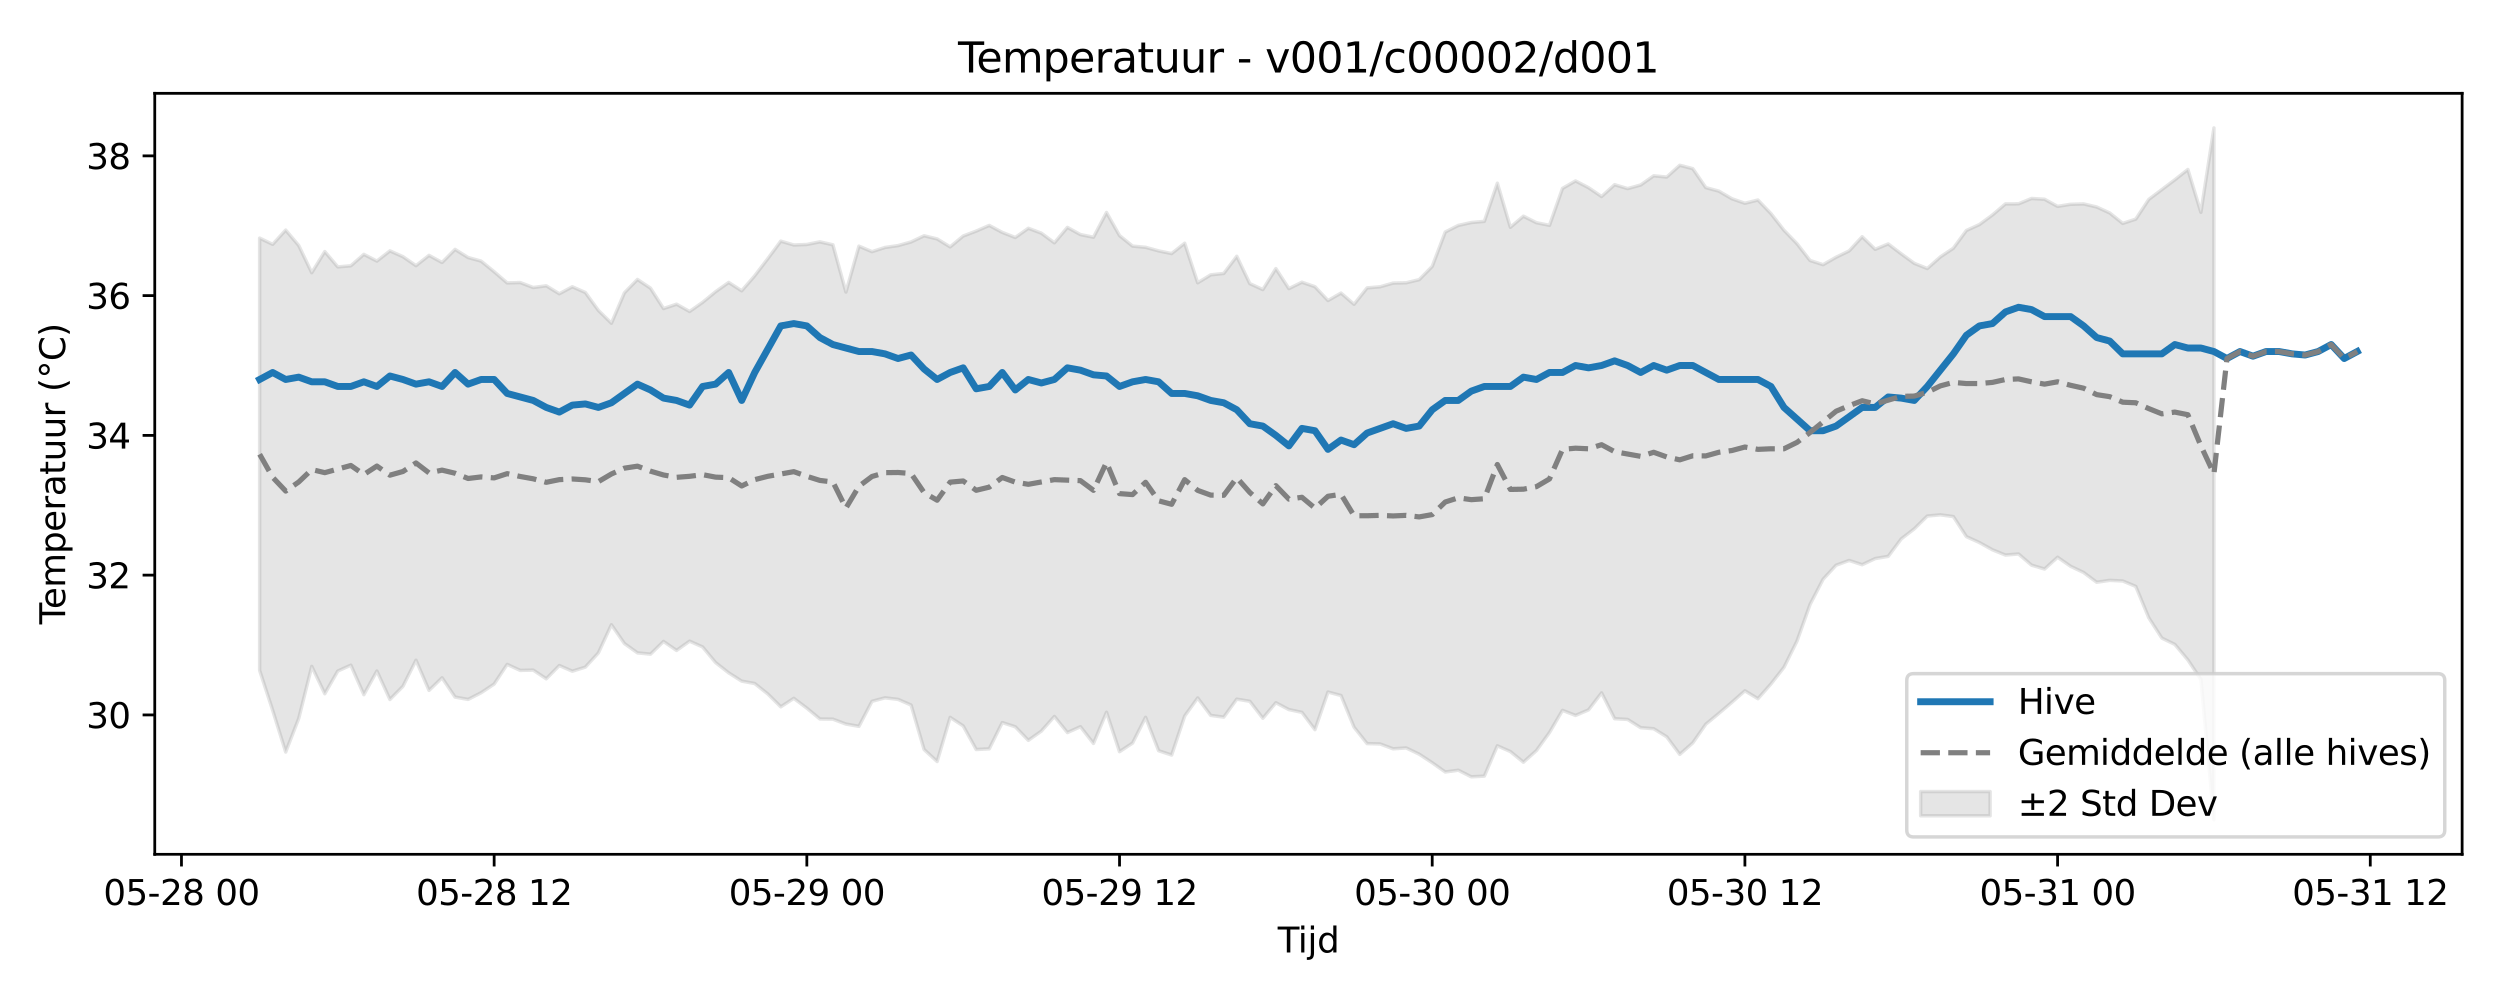 <?xml version="1.0" encoding="utf-8" standalone="no"?>
<!DOCTYPE svg PUBLIC "-//W3C//DTD SVG 1.1//EN"
  "http://www.w3.org/Graphics/SVG/1.1/DTD/svg11.dtd">
<svg xmlns:xlink="http://www.w3.org/1999/xlink" width="720pt" height="288pt" viewBox="0 0 720 288" xmlns="http://www.w3.org/2000/svg" version="1.1">
 <defs>
  <style type="text/css">*{stroke-linejoin: round; stroke-linecap: butt}</style>
 </defs>
 <g id="figure_1">
  <g id="patch_1">
   <path d="M 0 288 
L 720 288 
L 720 0 
L 0 0 
z
" style="fill: #ffffff"/>
  </g>
  <g id="axes_1">
   <g id="patch_2">
    <path d="M 44.57 246.04 
L 709.093 246.04 
L 709.093 26.88 
L 44.57 26.88 
z
" style="fill: #ffffff"/>
   </g>
   <g id="FillBetweenPolyCollection_1">
    <defs>
     <path id="mb0ab7fa48c" d="M 74.776 -219.429 
L 74.776 -94.921 
L 78.528 -83.437 
L 82.28 -71.414 
L 86.032 -81.08 
L 89.785 -96.076 
L 93.537 -88.203 
L 97.289 -94.743 
L 101.041 -96.433 
L 104.794 -87.933 
L 108.546 -94.744 
L 112.298 -86.547 
L 116.05 -90.341 
L 119.803 -97.851 
L 123.555 -89.158 
L 127.307 -92.793 
L 131.059 -87.241 
L 134.812 -86.563 
L 138.564 -88.488 
L 142.316 -90.987 
L 146.068 -96.654 
L 149.821 -94.92 
L 153.573 -95.006 
L 157.325 -92.502 
L 161.077 -96.328 
L 164.83 -94.697 
L 168.582 -95.864 
L 172.334 -99.963 
L 176.086 -108.078 
L 179.838 -102.659 
L 183.591 -99.969 
L 187.343 -99.601 
L 191.095 -103.264 
L 194.847 -100.673 
L 198.6 -103.347 
L 202.352 -101.672 
L 206.104 -97.164 
L 209.856 -94.216 
L 213.609 -91.835 
L 217.361 -91.143 
L 221.113 -88.152 
L 224.865 -84.433 
L 228.618 -86.877 
L 232.37 -84.049 
L 236.122 -80.927 
L 239.874 -80.882 
L 243.627 -79.469 
L 247.379 -78.812 
L 251.131 -86.021 
L 254.883 -87.022 
L 258.636 -86.579 
L 262.388 -84.948 
L 266.14 -72.134 
L 269.892 -68.678 
L 273.645 -81.396 
L 277.397 -78.932 
L 281.149 -72.141 
L 284.901 -72.333 
L 288.654 -79.899 
L 292.406 -78.685 
L 296.158 -74.783 
L 299.91 -77.433 
L 303.663 -81.659 
L 307.415 -77.019 
L 311.167 -78.71 
L 314.919 -73.893 
L 318.672 -82.873 
L 322.424 -71.51 
L 326.176 -73.992 
L 329.928 -81.416 
L 333.681 -71.791 
L 337.433 -70.548 
L 341.185 -81.775 
L 344.937 -86.987 
L 348.69 -81.962 
L 352.442 -81.467 
L 356.194 -86.651 
L 359.946 -86.026 
L 363.699 -81.146 
L 367.451 -85.613 
L 371.203 -83.635 
L 374.955 -82.841 
L 378.708 -77.854 
L 382.46 -88.695 
L 386.212 -87.694 
L 389.964 -78.563 
L 393.717 -73.839 
L 397.469 -73.743 
L 401.221 -72.338 
L 404.973 -72.588 
L 408.726 -70.798 
L 412.478 -68.327 
L 416.23 -65.668 
L 419.982 -66.18 
L 423.735 -64.271 
L 427.487 -64.473 
L 431.239 -73.211 
L 434.991 -71.548 
L 438.744 -68.483 
L 442.496 -71.838 
L 446.248 -77.024 
L 450 -83.423 
L 453.752 -81.948 
L 457.505 -83.556 
L 461.257 -88.448 
L 465.009 -81.016 
L 468.761 -80.799 
L 472.514 -78.42 
L 476.266 -78.123 
L 480.018 -75.793 
L 483.77 -70.732 
L 487.523 -74.049 
L 491.275 -79.427 
L 495.027 -82.534 
L 498.779 -85.733 
L 502.532 -89.048 
L 506.284 -86.771 
L 510.036 -91.021 
L 513.788 -95.816 
L 517.541 -103.378 
L 521.293 -113.914 
L 525.045 -121.16 
L 528.797 -125.22 
L 532.55 -126.59 
L 536.302 -125.359 
L 540.054 -127.132 
L 543.806 -127.765 
L 547.559 -132.792 
L 551.311 -135.695 
L 555.063 -139.378 
L 558.815 -139.724 
L 562.568 -139.226 
L 566.32 -133.451 
L 570.072 -131.742 
L 573.824 -129.652 
L 577.577 -128.138 
L 581.329 -128.456 
L 585.081 -125.238 
L 588.833 -124.114 
L 592.586 -127.515 
L 596.338 -124.901 
L 600.09 -123.117 
L 603.842 -120.307 
L 607.595 -120.855 
L 611.347 -120.675 
L 615.099 -119.109 
L 618.851 -110.076 
L 622.604 -104.232 
L 626.356 -102.411 
L 630.108 -97.933 
L 633.86 -92.326 
L 637.613 -51.922 
L 637.613 -251.158 
L 637.613 -251.158 
L 633.86 -226.854 
L 630.108 -239.193 
L 626.356 -236.225 
L 622.604 -233.398 
L 618.851 -230.573 
L 615.099 -224.893 
L 611.347 -223.663 
L 607.595 -226.67 
L 603.842 -228.392 
L 600.09 -229.272 
L 596.338 -229.165 
L 592.586 -228.564 
L 588.833 -230.622 
L 585.081 -230.84 
L 581.329 -229.3 
L 577.577 -229.282 
L 573.824 -226.091 
L 570.072 -223.33 
L 566.32 -221.621 
L 562.568 -216.516 
L 558.815 -214.006 
L 555.063 -210.662 
L 551.311 -212.165 
L 547.559 -214.901 
L 543.806 -217.747 
L 540.054 -216.2 
L 536.302 -219.818 
L 532.55 -215.735 
L 528.797 -213.919 
L 525.045 -211.774 
L 521.293 -212.981 
L 517.541 -217.816 
L 513.788 -221.688 
L 510.036 -226.482 
L 506.284 -230.397 
L 502.532 -229.462 
L 498.779 -230.764 
L 495.027 -232.957 
L 491.275 -233.968 
L 487.523 -239.43 
L 483.77 -240.399 
L 480.018 -237.014 
L 476.266 -237.368 
L 472.514 -234.723 
L 468.761 -233.685 
L 465.009 -234.81 
L 461.257 -231.403 
L 457.505 -233.947 
L 453.752 -235.891 
L 450 -233.745 
L 446.248 -223.104 
L 442.496 -223.862 
L 438.744 -225.741 
L 434.991 -222.543 
L 431.239 -235.236 
L 427.487 -224.25 
L 423.735 -223.915 
L 419.982 -223.08 
L 416.23 -221.177 
L 412.478 -211.273 
L 408.726 -207.46 
L 404.973 -206.564 
L 401.221 -206.479 
L 397.469 -205.409 
L 393.717 -205.09 
L 389.964 -200.366 
L 386.212 -203.598 
L 382.46 -201.447 
L 378.708 -205.435 
L 374.955 -206.725 
L 371.203 -204.878 
L 367.451 -210.647 
L 363.699 -204.603 
L 359.946 -206.321 
L 356.194 -214.192 
L 352.442 -209.25 
L 348.69 -208.85 
L 344.937 -206.557 
L 341.185 -217.951 
L 337.433 -214.978 
L 333.681 -215.747 
L 329.928 -216.777 
L 326.176 -217.124 
L 322.424 -220.165 
L 318.672 -226.804 
L 314.919 -219.683 
L 311.167 -220.441 
L 307.415 -222.515 
L 303.663 -218.067 
L 299.91 -220.855 
L 296.158 -222.259 
L 292.406 -219.603 
L 288.654 -221.073 
L 284.901 -223.08 
L 281.149 -221.451 
L 277.397 -220.027 
L 273.645 -216.892 
L 269.892 -219.195 
L 266.14 -220.1 
L 262.388 -218.324 
L 258.636 -217.268 
L 254.883 -216.729 
L 251.131 -215.526 
L 247.379 -217.112 
L 243.627 -203.887 
L 239.874 -217.502 
L 236.122 -218.352 
L 232.37 -217.593 
L 228.618 -217.449 
L 224.865 -218.551 
L 221.113 -213.49 
L 217.361 -208.583 
L 213.609 -204.249 
L 209.856 -206.659 
L 206.104 -203.999 
L 202.352 -200.929 
L 198.6 -198.295 
L 194.847 -200.395 
L 191.095 -199.145 
L 187.343 -205.012 
L 183.591 -207.519 
L 179.838 -203.68 
L 176.086 -194.906 
L 172.334 -198.613 
L 168.582 -203.766 
L 164.83 -205.412 
L 161.077 -203.398 
L 157.325 -205.69 
L 153.573 -205.199 
L 149.821 -206.627 
L 146.068 -206.522 
L 142.316 -209.745 
L 138.564 -212.803 
L 134.812 -213.834 
L 131.059 -216.175 
L 127.307 -212.411 
L 123.555 -214.459 
L 119.803 -211.49 
L 116.05 -214.08 
L 112.298 -215.75 
L 108.546 -212.809 
L 104.794 -214.744 
L 101.041 -211.454 
L 97.289 -211.133 
L 93.537 -215.547 
L 89.785 -209.464 
L 86.032 -217.304 
L 82.28 -221.737 
L 78.528 -217.631 
L 74.776 -219.429 
z
" style="stroke: #808080; stroke-opacity: 0.2"/>
    </defs>
    <g clip-path="url(#p1fe27a2b3e)">
     <use xlink:href="#mb0ab7fa48c" x="0" y="288" style="fill: #808080; fill-opacity: 0.2; stroke: #808080; stroke-opacity: 0.2"/>
    </g>
   </g>
   <g id="matplotlib.axis_1">
    <g id="xtick_1">
     <g id="line2d_1">
      <defs>
       <path id="mcc03457008" d="M 0 0 
L 0 3.5 
" style="stroke: #000000; stroke-width: 0.8"/>
      </defs>
      <g>
       <use xlink:href="#mcc03457008" x="52.262" y="246.04" style="stroke: #000000; stroke-width: 0.8"/>
      </g>
     </g>
     <g id="text_1">
      <!-- 05-28 00 -->
      <g transform="translate(29.782 260.638) scale(0.1 -0.1)">
       <defs>
        <path id="DejaVuSans-30" d="M 2034 4250 
Q 1547 4250 1301 3770 
Q 1056 3291 1056 2328 
Q 1056 1369 1301 889 
Q 1547 409 2034 409 
Q 2525 409 2770 889 
Q 3016 1369 3016 2328 
Q 3016 3291 2770 3770 
Q 2525 4250 2034 4250 
z
M 2034 4750 
Q 2819 4750 3233 4129 
Q 3647 3509 3647 2328 
Q 3647 1150 3233 529 
Q 2819 -91 2034 -91 
Q 1250 -91 836 529 
Q 422 1150 422 2328 
Q 422 3509 836 4129 
Q 1250 4750 2034 4750 
z
" transform="scale(0.016)"/>
        <path id="DejaVuSans-35" d="M 691 4666 
L 3169 4666 
L 3169 4134 
L 1269 4134 
L 1269 2991 
Q 1406 3038 1543 3061 
Q 1681 3084 1819 3084 
Q 2600 3084 3056 2656 
Q 3513 2228 3513 1497 
Q 3513 744 3044 326 
Q 2575 -91 1722 -91 
Q 1428 -91 1123 -41 
Q 819 9 494 109 
L 494 744 
Q 775 591 1075 516 
Q 1375 441 1709 441 
Q 2250 441 2565 725 
Q 2881 1009 2881 1497 
Q 2881 1984 2565 2268 
Q 2250 2553 1709 2553 
Q 1456 2553 1204 2497 
Q 953 2441 691 2322 
L 691 4666 
z
" transform="scale(0.016)"/>
        <path id="DejaVuSans-2d" d="M 313 2009 
L 1997 2009 
L 1997 1497 
L 313 1497 
L 313 2009 
z
" transform="scale(0.016)"/>
        <path id="DejaVuSans-32" d="M 1228 531 
L 3431 531 
L 3431 0 
L 469 0 
L 469 531 
Q 828 903 1448 1529 
Q 2069 2156 2228 2338 
Q 2531 2678 2651 2914 
Q 2772 3150 2772 3378 
Q 2772 3750 2511 3984 
Q 2250 4219 1831 4219 
Q 1534 4219 1204 4116 
Q 875 4013 500 3803 
L 500 4441 
Q 881 4594 1212 4672 
Q 1544 4750 1819 4750 
Q 2544 4750 2975 4387 
Q 3406 4025 3406 3419 
Q 3406 3131 3298 2873 
Q 3191 2616 2906 2266 
Q 2828 2175 2409 1742 
Q 1991 1309 1228 531 
z
" transform="scale(0.016)"/>
        <path id="DejaVuSans-38" d="M 2034 2216 
Q 1584 2216 1326 1975 
Q 1069 1734 1069 1313 
Q 1069 891 1326 650 
Q 1584 409 2034 409 
Q 2484 409 2743 651 
Q 3003 894 3003 1313 
Q 3003 1734 2745 1975 
Q 2488 2216 2034 2216 
z
M 1403 2484 
Q 997 2584 770 2862 
Q 544 3141 544 3541 
Q 544 4100 942 4425 
Q 1341 4750 2034 4750 
Q 2731 4750 3128 4425 
Q 3525 4100 3525 3541 
Q 3525 3141 3298 2862 
Q 3072 2584 2669 2484 
Q 3125 2378 3379 2068 
Q 3634 1759 3634 1313 
Q 3634 634 3220 271 
Q 2806 -91 2034 -91 
Q 1263 -91 848 271 
Q 434 634 434 1313 
Q 434 1759 690 2068 
Q 947 2378 1403 2484 
z
M 1172 3481 
Q 1172 3119 1398 2916 
Q 1625 2713 2034 2713 
Q 2441 2713 2670 2916 
Q 2900 3119 2900 3481 
Q 2900 3844 2670 4047 
Q 2441 4250 2034 4250 
Q 1625 4250 1398 4047 
Q 1172 3844 1172 3481 
z
" transform="scale(0.016)"/>
        <path id="DejaVuSans-20" transform="scale(0.016)"/>
       </defs>
       <use xlink:href="#DejaVuSans-30"/>
       <use xlink:href="#DejaVuSans-35" transform="translate(63.623 0)"/>
       <use xlink:href="#DejaVuSans-2d" transform="translate(127.246 0)"/>
       <use xlink:href="#DejaVuSans-32" transform="translate(163.33 0)"/>
       <use xlink:href="#DejaVuSans-38" transform="translate(226.953 0)"/>
       <use xlink:href="#DejaVuSans-20" transform="translate(290.576 0)"/>
       <use xlink:href="#DejaVuSans-30" transform="translate(322.363 0)"/>
       <use xlink:href="#DejaVuSans-30" transform="translate(385.986 0)"/>
      </g>
     </g>
    </g>
    <g id="xtick_2">
     <g id="line2d_2">
      <g>
       <use xlink:href="#mcc03457008" x="142.316" y="246.04" style="stroke: #000000; stroke-width: 0.8"/>
      </g>
     </g>
     <g id="text_2">
      <!-- 05-28 12 -->
      <g transform="translate(119.836 260.638) scale(0.1 -0.1)">
       <defs>
        <path id="DejaVuSans-31" d="M 794 531 
L 1825 531 
L 1825 4091 
L 703 3866 
L 703 4441 
L 1819 4666 
L 2450 4666 
L 2450 531 
L 3481 531 
L 3481 0 
L 794 0 
L 794 531 
z
" transform="scale(0.016)"/>
       </defs>
       <use xlink:href="#DejaVuSans-30"/>
       <use xlink:href="#DejaVuSans-35" transform="translate(63.623 0)"/>
       <use xlink:href="#DejaVuSans-2d" transform="translate(127.246 0)"/>
       <use xlink:href="#DejaVuSans-32" transform="translate(163.33 0)"/>
       <use xlink:href="#DejaVuSans-38" transform="translate(226.953 0)"/>
       <use xlink:href="#DejaVuSans-20" transform="translate(290.576 0)"/>
       <use xlink:href="#DejaVuSans-31" transform="translate(322.363 0)"/>
       <use xlink:href="#DejaVuSans-32" transform="translate(385.986 0)"/>
      </g>
     </g>
    </g>
    <g id="xtick_3">
     <g id="line2d_3">
      <g>
       <use xlink:href="#mcc03457008" x="232.37" y="246.04" style="stroke: #000000; stroke-width: 0.8"/>
      </g>
     </g>
     <g id="text_3">
      <!-- 05-29 00 -->
      <g transform="translate(209.889 260.638) scale(0.1 -0.1)">
       <defs>
        <path id="DejaVuSans-39" d="M 703 97 
L 703 672 
Q 941 559 1184 500 
Q 1428 441 1663 441 
Q 2288 441 2617 861 
Q 2947 1281 2994 2138 
Q 2813 1869 2534 1725 
Q 2256 1581 1919 1581 
Q 1219 1581 811 2004 
Q 403 2428 403 3163 
Q 403 3881 828 4315 
Q 1253 4750 1959 4750 
Q 2769 4750 3195 4129 
Q 3622 3509 3622 2328 
Q 3622 1225 3098 567 
Q 2575 -91 1691 -91 
Q 1453 -91 1209 -44 
Q 966 3 703 97 
z
M 1959 2075 
Q 2384 2075 2632 2365 
Q 2881 2656 2881 3163 
Q 2881 3666 2632 3958 
Q 2384 4250 1959 4250 
Q 1534 4250 1286 3958 
Q 1038 3666 1038 3163 
Q 1038 2656 1286 2365 
Q 1534 2075 1959 2075 
z
" transform="scale(0.016)"/>
       </defs>
       <use xlink:href="#DejaVuSans-30"/>
       <use xlink:href="#DejaVuSans-35" transform="translate(63.623 0)"/>
       <use xlink:href="#DejaVuSans-2d" transform="translate(127.246 0)"/>
       <use xlink:href="#DejaVuSans-32" transform="translate(163.33 0)"/>
       <use xlink:href="#DejaVuSans-39" transform="translate(226.953 0)"/>
       <use xlink:href="#DejaVuSans-20" transform="translate(290.576 0)"/>
       <use xlink:href="#DejaVuSans-30" transform="translate(322.363 0)"/>
       <use xlink:href="#DejaVuSans-30" transform="translate(385.986 0)"/>
      </g>
     </g>
    </g>
    <g id="xtick_4">
     <g id="line2d_4">
      <g>
       <use xlink:href="#mcc03457008" x="322.424" y="246.04" style="stroke: #000000; stroke-width: 0.8"/>
      </g>
     </g>
     <g id="text_4">
      <!-- 05-29 12 -->
      <g transform="translate(299.943 260.638) scale(0.1 -0.1)">
       <use xlink:href="#DejaVuSans-30"/>
       <use xlink:href="#DejaVuSans-35" transform="translate(63.623 0)"/>
       <use xlink:href="#DejaVuSans-2d" transform="translate(127.246 0)"/>
       <use xlink:href="#DejaVuSans-32" transform="translate(163.33 0)"/>
       <use xlink:href="#DejaVuSans-39" transform="translate(226.953 0)"/>
       <use xlink:href="#DejaVuSans-20" transform="translate(290.576 0)"/>
       <use xlink:href="#DejaVuSans-31" transform="translate(322.363 0)"/>
       <use xlink:href="#DejaVuSans-32" transform="translate(385.986 0)"/>
      </g>
     </g>
    </g>
    <g id="xtick_5">
     <g id="line2d_5">
      <g>
       <use xlink:href="#mcc03457008" x="412.478" y="246.04" style="stroke: #000000; stroke-width: 0.8"/>
      </g>
     </g>
     <g id="text_5">
      <!-- 05-30 00 -->
      <g transform="translate(389.997 260.638) scale(0.1 -0.1)">
       <defs>
        <path id="DejaVuSans-33" d="M 2597 2516 
Q 3050 2419 3304 2112 
Q 3559 1806 3559 1356 
Q 3559 666 3084 287 
Q 2609 -91 1734 -91 
Q 1441 -91 1130 -33 
Q 819 25 488 141 
L 488 750 
Q 750 597 1062 519 
Q 1375 441 1716 441 
Q 2309 441 2620 675 
Q 2931 909 2931 1356 
Q 2931 1769 2642 2001 
Q 2353 2234 1838 2234 
L 1294 2234 
L 1294 2753 
L 1863 2753 
Q 2328 2753 2575 2939 
Q 2822 3125 2822 3475 
Q 2822 3834 2567 4026 
Q 2313 4219 1838 4219 
Q 1578 4219 1281 4162 
Q 984 4106 628 3988 
L 628 4550 
Q 988 4650 1302 4700 
Q 1616 4750 1894 4750 
Q 2613 4750 3031 4423 
Q 3450 4097 3450 3541 
Q 3450 3153 3228 2886 
Q 3006 2619 2597 2516 
z
" transform="scale(0.016)"/>
       </defs>
       <use xlink:href="#DejaVuSans-30"/>
       <use xlink:href="#DejaVuSans-35" transform="translate(63.623 0)"/>
       <use xlink:href="#DejaVuSans-2d" transform="translate(127.246 0)"/>
       <use xlink:href="#DejaVuSans-33" transform="translate(163.33 0)"/>
       <use xlink:href="#DejaVuSans-30" transform="translate(226.953 0)"/>
       <use xlink:href="#DejaVuSans-20" transform="translate(290.576 0)"/>
       <use xlink:href="#DejaVuSans-30" transform="translate(322.363 0)"/>
       <use xlink:href="#DejaVuSans-30" transform="translate(385.986 0)"/>
      </g>
     </g>
    </g>
    <g id="xtick_6">
     <g id="line2d_6">
      <g>
       <use xlink:href="#mcc03457008" x="502.532" y="246.04" style="stroke: #000000; stroke-width: 0.8"/>
      </g>
     </g>
     <g id="text_6">
      <!-- 05-30 12 -->
      <g transform="translate(480.051 260.638) scale(0.1 -0.1)">
       <use xlink:href="#DejaVuSans-30"/>
       <use xlink:href="#DejaVuSans-35" transform="translate(63.623 0)"/>
       <use xlink:href="#DejaVuSans-2d" transform="translate(127.246 0)"/>
       <use xlink:href="#DejaVuSans-33" transform="translate(163.33 0)"/>
       <use xlink:href="#DejaVuSans-30" transform="translate(226.953 0)"/>
       <use xlink:href="#DejaVuSans-20" transform="translate(290.576 0)"/>
       <use xlink:href="#DejaVuSans-31" transform="translate(322.363 0)"/>
       <use xlink:href="#DejaVuSans-32" transform="translate(385.986 0)"/>
      </g>
     </g>
    </g>
    <g id="xtick_7">
     <g id="line2d_7">
      <g>
       <use xlink:href="#mcc03457008" x="592.586" y="246.04" style="stroke: #000000; stroke-width: 0.8"/>
      </g>
     </g>
     <g id="text_7">
      <!-- 05-31 00 -->
      <g transform="translate(570.105 260.638) scale(0.1 -0.1)">
       <use xlink:href="#DejaVuSans-30"/>
       <use xlink:href="#DejaVuSans-35" transform="translate(63.623 0)"/>
       <use xlink:href="#DejaVuSans-2d" transform="translate(127.246 0)"/>
       <use xlink:href="#DejaVuSans-33" transform="translate(163.33 0)"/>
       <use xlink:href="#DejaVuSans-31" transform="translate(226.953 0)"/>
       <use xlink:href="#DejaVuSans-20" transform="translate(290.576 0)"/>
       <use xlink:href="#DejaVuSans-30" transform="translate(322.363 0)"/>
       <use xlink:href="#DejaVuSans-30" transform="translate(385.986 0)"/>
      </g>
     </g>
    </g>
    <g id="xtick_8">
     <g id="line2d_8">
      <g>
       <use xlink:href="#mcc03457008" x="682.64" y="246.04" style="stroke: #000000; stroke-width: 0.8"/>
      </g>
     </g>
     <g id="text_8">
      <!-- 05-31 12 -->
      <g transform="translate(660.159 260.638) scale(0.1 -0.1)">
       <use xlink:href="#DejaVuSans-30"/>
       <use xlink:href="#DejaVuSans-35" transform="translate(63.623 0)"/>
       <use xlink:href="#DejaVuSans-2d" transform="translate(127.246 0)"/>
       <use xlink:href="#DejaVuSans-33" transform="translate(163.33 0)"/>
       <use xlink:href="#DejaVuSans-31" transform="translate(226.953 0)"/>
       <use xlink:href="#DejaVuSans-20" transform="translate(290.576 0)"/>
       <use xlink:href="#DejaVuSans-31" transform="translate(322.363 0)"/>
       <use xlink:href="#DejaVuSans-32" transform="translate(385.986 0)"/>
      </g>
     </g>
    </g>
    <g id="text_9">
     <!-- Tijd -->
     <g transform="translate(367.981 274.317) scale(0.1 -0.1)">
      <defs>
       <path id="DejaVuSans-54" d="M -19 4666 
L 3928 4666 
L 3928 4134 
L 2272 4134 
L 2272 0 
L 1638 0 
L 1638 4134 
L -19 4134 
L -19 4666 
z
" transform="scale(0.016)"/>
       <path id="DejaVuSans-69" d="M 603 3500 
L 1178 3500 
L 1178 0 
L 603 0 
L 603 3500 
z
M 603 4863 
L 1178 4863 
L 1178 4134 
L 603 4134 
L 603 4863 
z
" transform="scale(0.016)"/>
       <path id="DejaVuSans-6a" d="M 603 3500 
L 1178 3500 
L 1178 -63 
Q 1178 -731 923 -1031 
Q 669 -1331 103 -1331 
L -116 -1331 
L -116 -844 
L 38 -844 
Q 366 -844 484 -692 
Q 603 -541 603 -63 
L 603 3500 
z
M 603 4863 
L 1178 4863 
L 1178 4134 
L 603 4134 
L 603 4863 
z
" transform="scale(0.016)"/>
       <path id="DejaVuSans-64" d="M 2906 2969 
L 2906 4863 
L 3481 4863 
L 3481 0 
L 2906 0 
L 2906 525 
Q 2725 213 2448 61 
Q 2172 -91 1784 -91 
Q 1150 -91 751 415 
Q 353 922 353 1747 
Q 353 2572 751 3078 
Q 1150 3584 1784 3584 
Q 2172 3584 2448 3432 
Q 2725 3281 2906 2969 
z
M 947 1747 
Q 947 1113 1208 752 
Q 1469 391 1925 391 
Q 2381 391 2643 752 
Q 2906 1113 2906 1747 
Q 2906 2381 2643 2742 
Q 2381 3103 1925 3103 
Q 1469 3103 1208 2742 
Q 947 2381 947 1747 
z
" transform="scale(0.016)"/>
      </defs>
      <use xlink:href="#DejaVuSans-54"/>
      <use xlink:href="#DejaVuSans-69" transform="translate(57.959 0)"/>
      <use xlink:href="#DejaVuSans-6a" transform="translate(85.742 0)"/>
      <use xlink:href="#DejaVuSans-64" transform="translate(113.525 0)"/>
     </g>
    </g>
   </g>
   <g id="matplotlib.axis_2">
    <g id="ytick_1">
     <g id="line2d_9">
      <defs>
       <path id="mffb792e656" d="M 0 0 
L -3.5 0 
" style="stroke: #000000; stroke-width: 0.8"/>
      </defs>
      <g>
       <use xlink:href="#mffb792e656" x="44.57" y="205.894" style="stroke: #000000; stroke-width: 0.8"/>
      </g>
     </g>
     <g id="text_10">
      <!-- 30 -->
      <g transform="translate(24.845 209.694) scale(0.1 -0.1)">
       <use xlink:href="#DejaVuSans-33"/>
       <use xlink:href="#DejaVuSans-30" transform="translate(63.623 0)"/>
      </g>
     </g>
    </g>
    <g id="ytick_2">
     <g id="line2d_10">
      <g>
       <use xlink:href="#mffb792e656" x="44.57" y="165.643" style="stroke: #000000; stroke-width: 0.8"/>
      </g>
     </g>
     <g id="text_11">
      <!-- 32 -->
      <g transform="translate(24.845 169.442) scale(0.1 -0.1)">
       <use xlink:href="#DejaVuSans-33"/>
       <use xlink:href="#DejaVuSans-32" transform="translate(63.623 0)"/>
      </g>
     </g>
    </g>
    <g id="ytick_3">
     <g id="line2d_11">
      <g>
       <use xlink:href="#mffb792e656" x="44.57" y="125.391" style="stroke: #000000; stroke-width: 0.8"/>
      </g>
     </g>
     <g id="text_12">
      <!-- 34 -->
      <g transform="translate(24.845 129.19) scale(0.1 -0.1)">
       <defs>
        <path id="DejaVuSans-34" d="M 2419 4116 
L 825 1625 
L 2419 1625 
L 2419 4116 
z
M 2253 4666 
L 3047 4666 
L 3047 1625 
L 3713 1625 
L 3713 1100 
L 3047 1100 
L 3047 0 
L 2419 0 
L 2419 1100 
L 313 1100 
L 313 1709 
L 2253 4666 
z
" transform="scale(0.016)"/>
       </defs>
       <use xlink:href="#DejaVuSans-33"/>
       <use xlink:href="#DejaVuSans-34" transform="translate(63.623 0)"/>
      </g>
     </g>
    </g>
    <g id="ytick_4">
     <g id="line2d_12">
      <g>
       <use xlink:href="#mffb792e656" x="44.57" y="85.139" style="stroke: #000000; stroke-width: 0.8"/>
      </g>
     </g>
     <g id="text_13">
      <!-- 36 -->
      <g transform="translate(24.845 88.938) scale(0.1 -0.1)">
       <defs>
        <path id="DejaVuSans-36" d="M 2113 2584 
Q 1688 2584 1439 2293 
Q 1191 2003 1191 1497 
Q 1191 994 1439 701 
Q 1688 409 2113 409 
Q 2538 409 2786 701 
Q 3034 994 3034 1497 
Q 3034 2003 2786 2293 
Q 2538 2584 2113 2584 
z
M 3366 4563 
L 3366 3988 
Q 3128 4100 2886 4159 
Q 2644 4219 2406 4219 
Q 1781 4219 1451 3797 
Q 1122 3375 1075 2522 
Q 1259 2794 1537 2939 
Q 1816 3084 2150 3084 
Q 2853 3084 3261 2657 
Q 3669 2231 3669 1497 
Q 3669 778 3244 343 
Q 2819 -91 2113 -91 
Q 1303 -91 875 529 
Q 447 1150 447 2328 
Q 447 3434 972 4092 
Q 1497 4750 2381 4750 
Q 2619 4750 2861 4703 
Q 3103 4656 3366 4563 
z
" transform="scale(0.016)"/>
       </defs>
       <use xlink:href="#DejaVuSans-33"/>
       <use xlink:href="#DejaVuSans-36" transform="translate(63.623 0)"/>
      </g>
     </g>
    </g>
    <g id="ytick_5">
     <g id="line2d_13">
      <g>
       <use xlink:href="#mffb792e656" x="44.57" y="44.887" style="stroke: #000000; stroke-width: 0.8"/>
      </g>
     </g>
     <g id="text_14">
      <!-- 38 -->
      <g transform="translate(24.845 48.686) scale(0.1 -0.1)">
       <use xlink:href="#DejaVuSans-33"/>
       <use xlink:href="#DejaVuSans-38" transform="translate(63.623 0)"/>
      </g>
     </g>
    </g>
    <g id="text_15">
     <!-- Temperatuur (°C) -->
     <g transform="translate(18.765 179.816) rotate(-90) scale(0.1 -0.1)">
      <defs>
       <path id="DejaVuSans-65" d="M 3597 1894 
L 3597 1613 
L 953 1613 
Q 991 1019 1311 708 
Q 1631 397 2203 397 
Q 2534 397 2845 478 
Q 3156 559 3463 722 
L 3463 178 
Q 3153 47 2828 -22 
Q 2503 -91 2169 -91 
Q 1331 -91 842 396 
Q 353 884 353 1716 
Q 353 2575 817 3079 
Q 1281 3584 2069 3584 
Q 2775 3584 3186 3129 
Q 3597 2675 3597 1894 
z
M 3022 2063 
Q 3016 2534 2758 2815 
Q 2500 3097 2075 3097 
Q 1594 3097 1305 2825 
Q 1016 2553 972 2059 
L 3022 2063 
z
" transform="scale(0.016)"/>
       <path id="DejaVuSans-6d" d="M 3328 2828 
Q 3544 3216 3844 3400 
Q 4144 3584 4550 3584 
Q 5097 3584 5394 3201 
Q 5691 2819 5691 2113 
L 5691 0 
L 5113 0 
L 5113 2094 
Q 5113 2597 4934 2840 
Q 4756 3084 4391 3084 
Q 3944 3084 3684 2787 
Q 3425 2491 3425 1978 
L 3425 0 
L 2847 0 
L 2847 2094 
Q 2847 2600 2669 2842 
Q 2491 3084 2119 3084 
Q 1678 3084 1418 2786 
Q 1159 2488 1159 1978 
L 1159 0 
L 581 0 
L 581 3500 
L 1159 3500 
L 1159 2956 
Q 1356 3278 1631 3431 
Q 1906 3584 2284 3584 
Q 2666 3584 2933 3390 
Q 3200 3197 3328 2828 
z
" transform="scale(0.016)"/>
       <path id="DejaVuSans-70" d="M 1159 525 
L 1159 -1331 
L 581 -1331 
L 581 3500 
L 1159 3500 
L 1159 2969 
Q 1341 3281 1617 3432 
Q 1894 3584 2278 3584 
Q 2916 3584 3314 3078 
Q 3713 2572 3713 1747 
Q 3713 922 3314 415 
Q 2916 -91 2278 -91 
Q 1894 -91 1617 61 
Q 1341 213 1159 525 
z
M 3116 1747 
Q 3116 2381 2855 2742 
Q 2594 3103 2138 3103 
Q 1681 3103 1420 2742 
Q 1159 2381 1159 1747 
Q 1159 1113 1420 752 
Q 1681 391 2138 391 
Q 2594 391 2855 752 
Q 3116 1113 3116 1747 
z
" transform="scale(0.016)"/>
       <path id="DejaVuSans-72" d="M 2631 2963 
Q 2534 3019 2420 3045 
Q 2306 3072 2169 3072 
Q 1681 3072 1420 2755 
Q 1159 2438 1159 1844 
L 1159 0 
L 581 0 
L 581 3500 
L 1159 3500 
L 1159 2956 
Q 1341 3275 1631 3429 
Q 1922 3584 2338 3584 
Q 2397 3584 2469 3576 
Q 2541 3569 2628 3553 
L 2631 2963 
z
" transform="scale(0.016)"/>
       <path id="DejaVuSans-61" d="M 2194 1759 
Q 1497 1759 1228 1600 
Q 959 1441 959 1056 
Q 959 750 1161 570 
Q 1363 391 1709 391 
Q 2188 391 2477 730 
Q 2766 1069 2766 1631 
L 2766 1759 
L 2194 1759 
z
M 3341 1997 
L 3341 0 
L 2766 0 
L 2766 531 
Q 2569 213 2275 61 
Q 1981 -91 1556 -91 
Q 1019 -91 701 211 
Q 384 513 384 1019 
Q 384 1609 779 1909 
Q 1175 2209 1959 2209 
L 2766 2209 
L 2766 2266 
Q 2766 2663 2505 2880 
Q 2244 3097 1772 3097 
Q 1472 3097 1187 3025 
Q 903 2953 641 2809 
L 641 3341 
Q 956 3463 1253 3523 
Q 1550 3584 1831 3584 
Q 2591 3584 2966 3190 
Q 3341 2797 3341 1997 
z
" transform="scale(0.016)"/>
       <path id="DejaVuSans-74" d="M 1172 4494 
L 1172 3500 
L 2356 3500 
L 2356 3053 
L 1172 3053 
L 1172 1153 
Q 1172 725 1289 603 
Q 1406 481 1766 481 
L 2356 481 
L 2356 0 
L 1766 0 
Q 1100 0 847 248 
Q 594 497 594 1153 
L 594 3053 
L 172 3053 
L 172 3500 
L 594 3500 
L 594 4494 
L 1172 4494 
z
" transform="scale(0.016)"/>
       <path id="DejaVuSans-75" d="M 544 1381 
L 544 3500 
L 1119 3500 
L 1119 1403 
Q 1119 906 1312 657 
Q 1506 409 1894 409 
Q 2359 409 2629 706 
Q 2900 1003 2900 1516 
L 2900 3500 
L 3475 3500 
L 3475 0 
L 2900 0 
L 2900 538 
Q 2691 219 2414 64 
Q 2138 -91 1772 -91 
Q 1169 -91 856 284 
Q 544 659 544 1381 
z
M 1991 3584 
L 1991 3584 
z
" transform="scale(0.016)"/>
       <path id="DejaVuSans-28" d="M 1984 4856 
Q 1566 4138 1362 3434 
Q 1159 2731 1159 2009 
Q 1159 1288 1364 580 
Q 1569 -128 1984 -844 
L 1484 -844 
Q 1016 -109 783 600 
Q 550 1309 550 2009 
Q 550 2706 781 3412 
Q 1013 4119 1484 4856 
L 1984 4856 
z
" transform="scale(0.016)"/>
       <path id="DejaVuSans-b0" d="M 1600 4347 
Q 1350 4347 1178 4173 
Q 1006 4000 1006 3750 
Q 1006 3503 1178 3333 
Q 1350 3163 1600 3163 
Q 1850 3163 2022 3333 
Q 2194 3503 2194 3750 
Q 2194 3997 2020 4172 
Q 1847 4347 1600 4347 
z
M 1600 4750 
Q 1800 4750 1984 4673 
Q 2169 4597 2303 4453 
Q 2447 4313 2519 4134 
Q 2591 3956 2591 3750 
Q 2591 3338 2302 3052 
Q 2013 2766 1594 2766 
Q 1172 2766 890 3047 
Q 609 3328 609 3750 
Q 609 4169 896 4459 
Q 1184 4750 1600 4750 
z
" transform="scale(0.016)"/>
       <path id="DejaVuSans-43" d="M 4122 4306 
L 4122 3641 
Q 3803 3938 3442 4084 
Q 3081 4231 2675 4231 
Q 1875 4231 1450 3742 
Q 1025 3253 1025 2328 
Q 1025 1406 1450 917 
Q 1875 428 2675 428 
Q 3081 428 3442 575 
Q 3803 722 4122 1019 
L 4122 359 
Q 3791 134 3420 21 
Q 3050 -91 2638 -91 
Q 1578 -91 968 557 
Q 359 1206 359 2328 
Q 359 3453 968 4101 
Q 1578 4750 2638 4750 
Q 3056 4750 3426 4639 
Q 3797 4528 4122 4306 
z
" transform="scale(0.016)"/>
       <path id="DejaVuSans-29" d="M 513 4856 
L 1013 4856 
Q 1481 4119 1714 3412 
Q 1947 2706 1947 2009 
Q 1947 1309 1714 600 
Q 1481 -109 1013 -844 
L 513 -844 
Q 928 -128 1133 580 
Q 1338 1288 1338 2009 
Q 1338 2731 1133 3434 
Q 928 4138 513 4856 
z
" transform="scale(0.016)"/>
      </defs>
      <use xlink:href="#DejaVuSans-54"/>
      <use xlink:href="#DejaVuSans-65" transform="translate(44.084 0)"/>
      <use xlink:href="#DejaVuSans-6d" transform="translate(105.607 0)"/>
      <use xlink:href="#DejaVuSans-70" transform="translate(203.02 0)"/>
      <use xlink:href="#DejaVuSans-65" transform="translate(266.496 0)"/>
      <use xlink:href="#DejaVuSans-72" transform="translate(328.02 0)"/>
      <use xlink:href="#DejaVuSans-61" transform="translate(369.133 0)"/>
      <use xlink:href="#DejaVuSans-74" transform="translate(430.412 0)"/>
      <use xlink:href="#DejaVuSans-75" transform="translate(469.621 0)"/>
      <use xlink:href="#DejaVuSans-75" transform="translate(533 0)"/>
      <use xlink:href="#DejaVuSans-72" transform="translate(596.379 0)"/>
      <use xlink:href="#DejaVuSans-20" transform="translate(637.492 0)"/>
      <use xlink:href="#DejaVuSans-28" transform="translate(669.279 0)"/>
      <use xlink:href="#DejaVuSans-b0" transform="translate(708.293 0)"/>
      <use xlink:href="#DejaVuSans-43" transform="translate(758.293 0)"/>
      <use xlink:href="#DejaVuSans-29" transform="translate(828.117 0)"/>
     </g>
    </g>
   </g>
   <g id="line2d_14">
    <path d="M 74.776 109.29 
L 78.528 107.277 
L 82.28 109.29 
L 86.032 108.619 
L 89.785 109.961 
L 93.537 109.961 
L 97.289 111.303 
L 101.041 111.303 
L 104.794 109.961 
L 108.546 111.303 
L 112.298 108.284 
L 116.05 109.29 
L 119.803 110.632 
L 123.555 109.961 
L 127.307 111.303 
L 131.059 107.277 
L 134.812 110.632 
L 138.564 109.29 
L 142.316 109.29 
L 146.068 113.315 
L 153.573 115.328 
L 157.325 117.34 
L 161.077 118.682 
L 164.83 116.67 
L 168.582 116.334 
L 172.334 117.34 
L 176.086 115.999 
L 183.591 110.632 
L 187.343 112.309 
L 191.095 114.657 
L 194.847 115.328 
L 198.6 116.67 
L 202.352 111.303 
L 206.104 110.632 
L 209.856 107.277 
L 213.609 115.328 
L 217.361 107.277 
L 224.865 93.86 
L 228.618 93.189 
L 232.37 93.86 
L 236.122 97.214 
L 239.874 99.227 
L 247.379 101.24 
L 251.131 101.24 
L 254.883 101.911 
L 258.636 103.252 
L 262.388 102.246 
L 266.14 106.271 
L 269.892 109.29 
L 273.645 107.277 
L 277.397 105.936 
L 281.149 111.973 
L 284.901 111.303 
L 288.654 107.277 
L 292.406 112.309 
L 296.158 109.29 
L 299.91 110.296 
L 303.663 109.29 
L 307.415 105.936 
L 311.167 106.607 
L 314.919 107.948 
L 318.672 108.284 
L 322.424 111.303 
L 326.176 109.961 
L 329.928 109.29 
L 333.681 109.961 
L 337.433 113.315 
L 341.185 113.315 
L 344.937 113.986 
L 348.69 115.328 
L 352.442 115.999 
L 356.194 118.011 
L 359.946 122.036 
L 363.699 122.707 
L 367.451 125.391 
L 371.203 128.41 
L 374.955 123.378 
L 378.708 124.049 
L 382.46 129.416 
L 386.212 126.732 
L 389.964 128.074 
L 393.717 124.72 
L 401.221 122.036 
L 404.973 123.378 
L 408.726 122.707 
L 412.478 118.011 
L 416.23 115.328 
L 419.982 115.328 
L 423.735 112.644 
L 427.487 111.303 
L 434.991 111.303 
L 438.744 108.619 
L 442.496 109.29 
L 446.248 107.277 
L 450 107.277 
L 453.752 105.265 
L 457.505 105.936 
L 461.257 105.265 
L 465.009 103.923 
L 468.761 105.265 
L 472.514 107.277 
L 476.266 105.265 
L 480.018 106.607 
L 483.77 105.265 
L 487.523 105.265 
L 495.027 109.29 
L 506.284 109.29 
L 510.036 111.303 
L 513.788 117.34 
L 521.293 124.049 
L 525.045 124.049 
L 528.797 122.707 
L 536.302 117.34 
L 540.054 117.34 
L 543.806 114.321 
L 547.559 114.657 
L 551.311 115.328 
L 555.063 111.303 
L 562.568 101.911 
L 566.32 96.544 
L 570.072 93.86 
L 573.824 93.189 
L 577.577 89.835 
L 581.329 88.493 
L 585.081 89.164 
L 588.833 91.177 
L 596.338 91.177 
L 600.09 93.86 
L 603.842 97.214 
L 607.595 98.221 
L 611.347 101.911 
L 622.604 101.911 
L 626.356 99.227 
L 630.108 100.233 
L 633.86 100.233 
L 637.613 101.24 
L 641.365 103.252 
L 645.117 101.24 
L 648.869 102.581 
L 652.622 101.24 
L 656.374 101.24 
L 660.126 101.911 
L 663.878 102.246 
L 667.631 101.24 
L 671.383 99.227 
L 675.135 103.252 
L 678.887 101.24 
L 678.887 101.24 
" clip-path="url(#p1fe27a2b3e)" style="fill: none; stroke: #1f77b4; stroke-width: 2; stroke-linecap: square"/>
   </g>
   <g id="line2d_15">
    <path d="M 74.776 130.825 
L 78.528 137.466 
L 82.28 141.424 
L 86.032 138.808 
L 89.785 135.23 
L 93.537 136.125 
L 101.041 134.056 
L 104.794 136.661 
L 108.546 134.224 
L 112.298 136.851 
L 116.05 135.789 
L 119.803 133.329 
L 123.555 136.192 
L 127.307 135.398 
L 131.059 136.292 
L 134.812 137.802 
L 138.564 137.354 
L 142.316 137.634 
L 146.068 136.412 
L 149.821 137.227 
L 153.573 137.898 
L 157.325 138.904 
L 161.077 138.137 
L 164.83 137.945 
L 168.582 138.185 
L 172.334 138.712 
L 176.086 136.508 
L 179.838 134.831 
L 183.591 134.256 
L 187.343 135.693 
L 191.095 136.795 
L 194.847 137.466 
L 198.6 137.179 
L 202.352 136.7 
L 206.104 137.418 
L 209.856 137.562 
L 213.609 139.958 
L 217.361 138.137 
L 221.113 137.179 
L 228.618 135.837 
L 232.37 137.179 
L 236.122 138.361 
L 239.874 138.808 
L 243.627 146.322 
L 247.379 140.038 
L 251.131 137.227 
L 254.883 136.125 
L 258.636 136.077 
L 262.388 136.364 
L 266.14 141.883 
L 269.892 144.063 
L 273.645 138.856 
L 277.397 138.521 
L 281.149 141.204 
L 284.901 140.294 
L 288.654 137.514 
L 292.406 138.856 
L 296.158 139.479 
L 303.663 138.137 
L 311.167 138.425 
L 314.919 141.212 
L 318.672 133.162 
L 322.424 142.162 
L 326.176 142.442 
L 329.928 138.904 
L 333.681 144.231 
L 337.433 145.237 
L 341.185 138.137 
L 344.937 141.228 
L 348.69 142.594 
L 352.442 142.642 
L 356.194 137.578 
L 359.946 141.827 
L 363.699 145.125 
L 367.451 139.87 
L 371.203 143.744 
L 374.955 143.217 
L 378.708 146.355 
L 382.46 142.929 
L 386.212 142.354 
L 389.964 148.536 
L 393.717 148.536 
L 397.469 148.424 
L 401.221 148.591 
L 404.973 148.424 
L 408.726 148.871 
L 412.478 148.2 
L 416.23 144.577 
L 419.982 143.37 
L 423.735 143.907 
L 427.487 143.638 
L 431.239 133.777 
L 434.991 140.955 
L 438.744 140.888 
L 442.496 140.15 
L 446.248 137.936 
L 450 129.416 
L 453.752 129.08 
L 457.505 129.248 
L 461.257 128.074 
L 465.009 130.087 
L 472.514 131.429 
L 476.266 130.255 
L 480.018 131.596 
L 483.77 132.435 
L 487.523 131.261 
L 491.275 131.303 
L 495.027 130.255 
L 498.779 129.751 
L 502.532 128.745 
L 506.284 129.416 
L 510.036 129.248 
L 513.788 129.248 
L 517.541 127.403 
L 521.293 124.552 
L 528.797 118.431 
L 532.55 116.837 
L 536.302 115.412 
L 540.054 116.334 
L 547.559 114.154 
L 551.311 114.07 
L 555.063 112.98 
L 558.815 111.135 
L 562.568 110.129 
L 566.32 110.464 
L 570.072 110.464 
L 573.824 110.129 
L 577.577 109.29 
L 581.329 109.122 
L 585.081 109.961 
L 588.833 110.632 
L 592.586 109.961 
L 596.338 110.967 
L 600.09 111.806 
L 603.842 113.651 
L 607.595 114.238 
L 611.347 115.831 
L 615.099 115.999 
L 618.851 117.676 
L 622.604 119.185 
L 626.356 118.682 
L 630.108 119.437 
L 633.86 128.41 
L 637.613 136.46 
L 641.365 103.252 
L 645.117 101.24 
L 648.869 102.581 
L 652.622 101.24 
L 656.374 101.24 
L 660.126 101.911 
L 663.878 102.246 
L 667.631 101.24 
L 671.383 99.227 
L 675.135 103.252 
L 678.887 101.24 
L 678.887 101.24 
" clip-path="url(#p1fe27a2b3e)" style="fill: none; stroke-dasharray: 5.55,2.4; stroke-dashoffset: 0; stroke: #808080; stroke-width: 1.5"/>
   </g>
   <g id="patch_3">
    <path d="M 44.57 246.04 
L 44.57 26.88 
" style="fill: none; stroke: #000000; stroke-width: 0.8; stroke-linejoin: miter; stroke-linecap: square"/>
   </g>
   <g id="patch_4">
    <path d="M 709.093 246.04 
L 709.093 26.88 
" style="fill: none; stroke: #000000; stroke-width: 0.8; stroke-linejoin: miter; stroke-linecap: square"/>
   </g>
   <g id="patch_5">
    <path d="M 44.57 246.04 
L 709.093 246.04 
" style="fill: none; stroke: #000000; stroke-width: 0.8; stroke-linejoin: miter; stroke-linecap: square"/>
   </g>
   <g id="patch_6">
    <path d="M 44.57 26.88 
L 709.093 26.88 
" style="fill: none; stroke: #000000; stroke-width: 0.8; stroke-linejoin: miter; stroke-linecap: square"/>
   </g>
   <g id="text_16">
    <!-- Temperatuur - v001/c00002/d001 -->
    <g transform="translate(275.91 20.88) scale(0.12 -0.12)">
     <defs>
      <path id="DejaVuSans-76" d="M 191 3500 
L 800 3500 
L 1894 563 
L 2988 3500 
L 3597 3500 
L 2284 0 
L 1503 0 
L 191 3500 
z
" transform="scale(0.016)"/>
      <path id="DejaVuSans-2f" d="M 1625 4666 
L 2156 4666 
L 531 -594 
L 0 -594 
L 1625 4666 
z
" transform="scale(0.016)"/>
      <path id="DejaVuSans-63" d="M 3122 3366 
L 3122 2828 
Q 2878 2963 2633 3030 
Q 2388 3097 2138 3097 
Q 1578 3097 1268 2742 
Q 959 2388 959 1747 
Q 959 1106 1268 751 
Q 1578 397 2138 397 
Q 2388 397 2633 464 
Q 2878 531 3122 666 
L 3122 134 
Q 2881 22 2623 -34 
Q 2366 -91 2075 -91 
Q 1284 -91 818 406 
Q 353 903 353 1747 
Q 353 2603 823 3093 
Q 1294 3584 2113 3584 
Q 2378 3584 2631 3529 
Q 2884 3475 3122 3366 
z
" transform="scale(0.016)"/>
     </defs>
     <use xlink:href="#DejaVuSans-54"/>
     <use xlink:href="#DejaVuSans-65" transform="translate(44.084 0)"/>
     <use xlink:href="#DejaVuSans-6d" transform="translate(105.607 0)"/>
     <use xlink:href="#DejaVuSans-70" transform="translate(203.02 0)"/>
     <use xlink:href="#DejaVuSans-65" transform="translate(266.496 0)"/>
     <use xlink:href="#DejaVuSans-72" transform="translate(328.02 0)"/>
     <use xlink:href="#DejaVuSans-61" transform="translate(369.133 0)"/>
     <use xlink:href="#DejaVuSans-74" transform="translate(430.412 0)"/>
     <use xlink:href="#DejaVuSans-75" transform="translate(469.621 0)"/>
     <use xlink:href="#DejaVuSans-75" transform="translate(533 0)"/>
     <use xlink:href="#DejaVuSans-72" transform="translate(596.379 0)"/>
     <use xlink:href="#DejaVuSans-20" transform="translate(637.492 0)"/>
     <use xlink:href="#DejaVuSans-2d" transform="translate(669.279 0)"/>
     <use xlink:href="#DejaVuSans-20" transform="translate(705.363 0)"/>
     <use xlink:href="#DejaVuSans-76" transform="translate(737.15 0)"/>
     <use xlink:href="#DejaVuSans-30" transform="translate(796.33 0)"/>
     <use xlink:href="#DejaVuSans-30" transform="translate(859.953 0)"/>
     <use xlink:href="#DejaVuSans-31" transform="translate(923.576 0)"/>
     <use xlink:href="#DejaVuSans-2f" transform="translate(987.199 0)"/>
     <use xlink:href="#DejaVuSans-63" transform="translate(1020.891 0)"/>
     <use xlink:href="#DejaVuSans-30" transform="translate(1075.871 0)"/>
     <use xlink:href="#DejaVuSans-30" transform="translate(1139.494 0)"/>
     <use xlink:href="#DejaVuSans-30" transform="translate(1203.117 0)"/>
     <use xlink:href="#DejaVuSans-30" transform="translate(1266.74 0)"/>
     <use xlink:href="#DejaVuSans-32" transform="translate(1330.363 0)"/>
     <use xlink:href="#DejaVuSans-2f" transform="translate(1393.986 0)"/>
     <use xlink:href="#DejaVuSans-64" transform="translate(1427.678 0)"/>
     <use xlink:href="#DejaVuSans-30" transform="translate(1491.154 0)"/>
     <use xlink:href="#DejaVuSans-30" transform="translate(1554.777 0)"/>
     <use xlink:href="#DejaVuSans-31" transform="translate(1618.4 0)"/>
    </g>
   </g>
   <g id="legend_1">
    <g id="patch_7">
     <path d="M 551.149 241.04 
L 702.093 241.04 
Q 704.093 241.04 704.093 239.04 
L 704.093 196.006 
Q 704.093 194.006 702.093 194.006 
L 551.149 194.006 
Q 549.149 194.006 549.149 196.006 
L 549.149 239.04 
Q 549.149 241.04 551.149 241.04 
z
" style="fill: #ffffff; opacity: 0.8; stroke: #cccccc; stroke-linejoin: miter"/>
    </g>
    <g id="line2d_16">
     <path d="M 553.149 202.104 
L 563.149 202.104 
L 573.149 202.104 
" style="fill: none; stroke: #1f77b4; stroke-width: 2; stroke-linecap: square"/>
    </g>
    <g id="text_17">
     <!-- Hive -->
     <g transform="translate(581.149 205.604) scale(0.1 -0.1)">
      <defs>
       <path id="DejaVuSans-48" d="M 628 4666 
L 1259 4666 
L 1259 2753 
L 3553 2753 
L 3553 4666 
L 4184 4666 
L 4184 0 
L 3553 0 
L 3553 2222 
L 1259 2222 
L 1259 0 
L 628 0 
L 628 4666 
z
" transform="scale(0.016)"/>
      </defs>
      <use xlink:href="#DejaVuSans-48"/>
      <use xlink:href="#DejaVuSans-69" transform="translate(75.195 0)"/>
      <use xlink:href="#DejaVuSans-76" transform="translate(102.979 0)"/>
      <use xlink:href="#DejaVuSans-65" transform="translate(162.158 0)"/>
     </g>
    </g>
    <g id="line2d_17">
     <path d="M 553.149 216.782 
L 563.149 216.782 
L 573.149 216.782 
" style="fill: none; stroke-dasharray: 5.55,2.4; stroke-dashoffset: 0; stroke: #808080; stroke-width: 1.5"/>
    </g>
    <g id="text_18">
     <!-- Gemiddelde (alle hives) -->
     <g transform="translate(581.149 220.282) scale(0.1 -0.1)">
      <defs>
       <path id="DejaVuSans-47" d="M 3809 666 
L 3809 1919 
L 2778 1919 
L 2778 2438 
L 4434 2438 
L 4434 434 
Q 4069 175 3628 42 
Q 3188 -91 2688 -91 
Q 1594 -91 976 548 
Q 359 1188 359 2328 
Q 359 3472 976 4111 
Q 1594 4750 2688 4750 
Q 3144 4750 3555 4637 
Q 3966 4525 4313 4306 
L 4313 3634 
Q 3963 3931 3569 4081 
Q 3175 4231 2741 4231 
Q 1884 4231 1454 3753 
Q 1025 3275 1025 2328 
Q 1025 1384 1454 906 
Q 1884 428 2741 428 
Q 3075 428 3337 486 
Q 3600 544 3809 666 
z
" transform="scale(0.016)"/>
       <path id="DejaVuSans-6c" d="M 603 4863 
L 1178 4863 
L 1178 0 
L 603 0 
L 603 4863 
z
" transform="scale(0.016)"/>
       <path id="DejaVuSans-68" d="M 3513 2113 
L 3513 0 
L 2938 0 
L 2938 2094 
Q 2938 2591 2744 2837 
Q 2550 3084 2163 3084 
Q 1697 3084 1428 2787 
Q 1159 2491 1159 1978 
L 1159 0 
L 581 0 
L 581 4863 
L 1159 4863 
L 1159 2956 
Q 1366 3272 1645 3428 
Q 1925 3584 2291 3584 
Q 2894 3584 3203 3211 
Q 3513 2838 3513 2113 
z
" transform="scale(0.016)"/>
       <path id="DejaVuSans-73" d="M 2834 3397 
L 2834 2853 
Q 2591 2978 2328 3040 
Q 2066 3103 1784 3103 
Q 1356 3103 1142 2972 
Q 928 2841 928 2578 
Q 928 2378 1081 2264 
Q 1234 2150 1697 2047 
L 1894 2003 
Q 2506 1872 2764 1633 
Q 3022 1394 3022 966 
Q 3022 478 2636 193 
Q 2250 -91 1575 -91 
Q 1294 -91 989 -36 
Q 684 19 347 128 
L 347 722 
Q 666 556 975 473 
Q 1284 391 1588 391 
Q 1994 391 2212 530 
Q 2431 669 2431 922 
Q 2431 1156 2273 1281 
Q 2116 1406 1581 1522 
L 1381 1569 
Q 847 1681 609 1914 
Q 372 2147 372 2553 
Q 372 3047 722 3315 
Q 1072 3584 1716 3584 
Q 2034 3584 2315 3537 
Q 2597 3491 2834 3397 
z
" transform="scale(0.016)"/>
      </defs>
      <use xlink:href="#DejaVuSans-47"/>
      <use xlink:href="#DejaVuSans-65" transform="translate(77.49 0)"/>
      <use xlink:href="#DejaVuSans-6d" transform="translate(139.014 0)"/>
      <use xlink:href="#DejaVuSans-69" transform="translate(236.426 0)"/>
      <use xlink:href="#DejaVuSans-64" transform="translate(264.209 0)"/>
      <use xlink:href="#DejaVuSans-64" transform="translate(327.686 0)"/>
      <use xlink:href="#DejaVuSans-65" transform="translate(391.162 0)"/>
      <use xlink:href="#DejaVuSans-6c" transform="translate(452.686 0)"/>
      <use xlink:href="#DejaVuSans-64" transform="translate(480.469 0)"/>
      <use xlink:href="#DejaVuSans-65" transform="translate(543.945 0)"/>
      <use xlink:href="#DejaVuSans-20" transform="translate(605.469 0)"/>
      <use xlink:href="#DejaVuSans-28" transform="translate(637.256 0)"/>
      <use xlink:href="#DejaVuSans-61" transform="translate(676.27 0)"/>
      <use xlink:href="#DejaVuSans-6c" transform="translate(737.549 0)"/>
      <use xlink:href="#DejaVuSans-6c" transform="translate(765.332 0)"/>
      <use xlink:href="#DejaVuSans-65" transform="translate(793.115 0)"/>
      <use xlink:href="#DejaVuSans-20" transform="translate(854.639 0)"/>
      <use xlink:href="#DejaVuSans-68" transform="translate(886.426 0)"/>
      <use xlink:href="#DejaVuSans-69" transform="translate(949.805 0)"/>
      <use xlink:href="#DejaVuSans-76" transform="translate(977.588 0)"/>
      <use xlink:href="#DejaVuSans-65" transform="translate(1036.768 0)"/>
      <use xlink:href="#DejaVuSans-73" transform="translate(1098.291 0)"/>
      <use xlink:href="#DejaVuSans-29" transform="translate(1150.391 0)"/>
     </g>
    </g>
    <g id="patch_8">
     <path d="M 553.149 234.96 
L 573.149 234.96 
L 573.149 227.96 
L 553.149 227.96 
z
" style="fill: #808080; fill-opacity: 0.2; stroke: #808080; stroke-opacity: 0.2; stroke-linejoin: miter"/>
    </g>
    <g id="text_19">
     <!-- ±2 Std Dev -->
     <g transform="translate(581.149 234.96) scale(0.1 -0.1)">
      <defs>
       <path id="DejaVuSans-b1" d="M 2944 4013 
L 2944 2803 
L 4684 2803 
L 4684 2272 
L 2944 2272 
L 2944 1063 
L 2419 1063 
L 2419 2272 
L 678 2272 
L 678 2803 
L 2419 2803 
L 2419 4013 
L 2944 4013 
z
M 678 531 
L 4684 531 
L 4684 0 
L 678 0 
L 678 531 
z
" transform="scale(0.016)"/>
       <path id="DejaVuSans-53" d="M 3425 4513 
L 3425 3897 
Q 3066 4069 2747 4153 
Q 2428 4238 2131 4238 
Q 1616 4238 1336 4038 
Q 1056 3838 1056 3469 
Q 1056 3159 1242 3001 
Q 1428 2844 1947 2747 
L 2328 2669 
Q 3034 2534 3370 2195 
Q 3706 1856 3706 1288 
Q 3706 609 3251 259 
Q 2797 -91 1919 -91 
Q 1588 -91 1214 -16 
Q 841 59 441 206 
L 441 856 
Q 825 641 1194 531 
Q 1563 422 1919 422 
Q 2459 422 2753 634 
Q 3047 847 3047 1241 
Q 3047 1584 2836 1778 
Q 2625 1972 2144 2069 
L 1759 2144 
Q 1053 2284 737 2584 
Q 422 2884 422 3419 
Q 422 4038 858 4394 
Q 1294 4750 2059 4750 
Q 2388 4750 2728 4690 
Q 3069 4631 3425 4513 
z
" transform="scale(0.016)"/>
       <path id="DejaVuSans-44" d="M 1259 4147 
L 1259 519 
L 2022 519 
Q 2988 519 3436 956 
Q 3884 1394 3884 2338 
Q 3884 3275 3436 3711 
Q 2988 4147 2022 4147 
L 1259 4147 
z
M 628 4666 
L 1925 4666 
Q 3281 4666 3915 4102 
Q 4550 3538 4550 2338 
Q 4550 1131 3912 565 
Q 3275 0 1925 0 
L 628 0 
L 628 4666 
z
" transform="scale(0.016)"/>
      </defs>
      <use xlink:href="#DejaVuSans-b1"/>
      <use xlink:href="#DejaVuSans-32" transform="translate(83.789 0)"/>
      <use xlink:href="#DejaVuSans-20" transform="translate(147.412 0)"/>
      <use xlink:href="#DejaVuSans-53" transform="translate(179.199 0)"/>
      <use xlink:href="#DejaVuSans-74" transform="translate(242.676 0)"/>
      <use xlink:href="#DejaVuSans-64" transform="translate(281.885 0)"/>
      <use xlink:href="#DejaVuSans-20" transform="translate(345.361 0)"/>
      <use xlink:href="#DejaVuSans-44" transform="translate(377.148 0)"/>
      <use xlink:href="#DejaVuSans-65" transform="translate(454.15 0)"/>
      <use xlink:href="#DejaVuSans-76" transform="translate(515.674 0)"/>
     </g>
    </g>
   </g>
  </g>
 </g>
 <defs>
  <clipPath id="p1fe27a2b3e">
   <rect x="44.57" y="26.88" width="664.523" height="219.16"/>
  </clipPath>
 </defs>
</svg>
